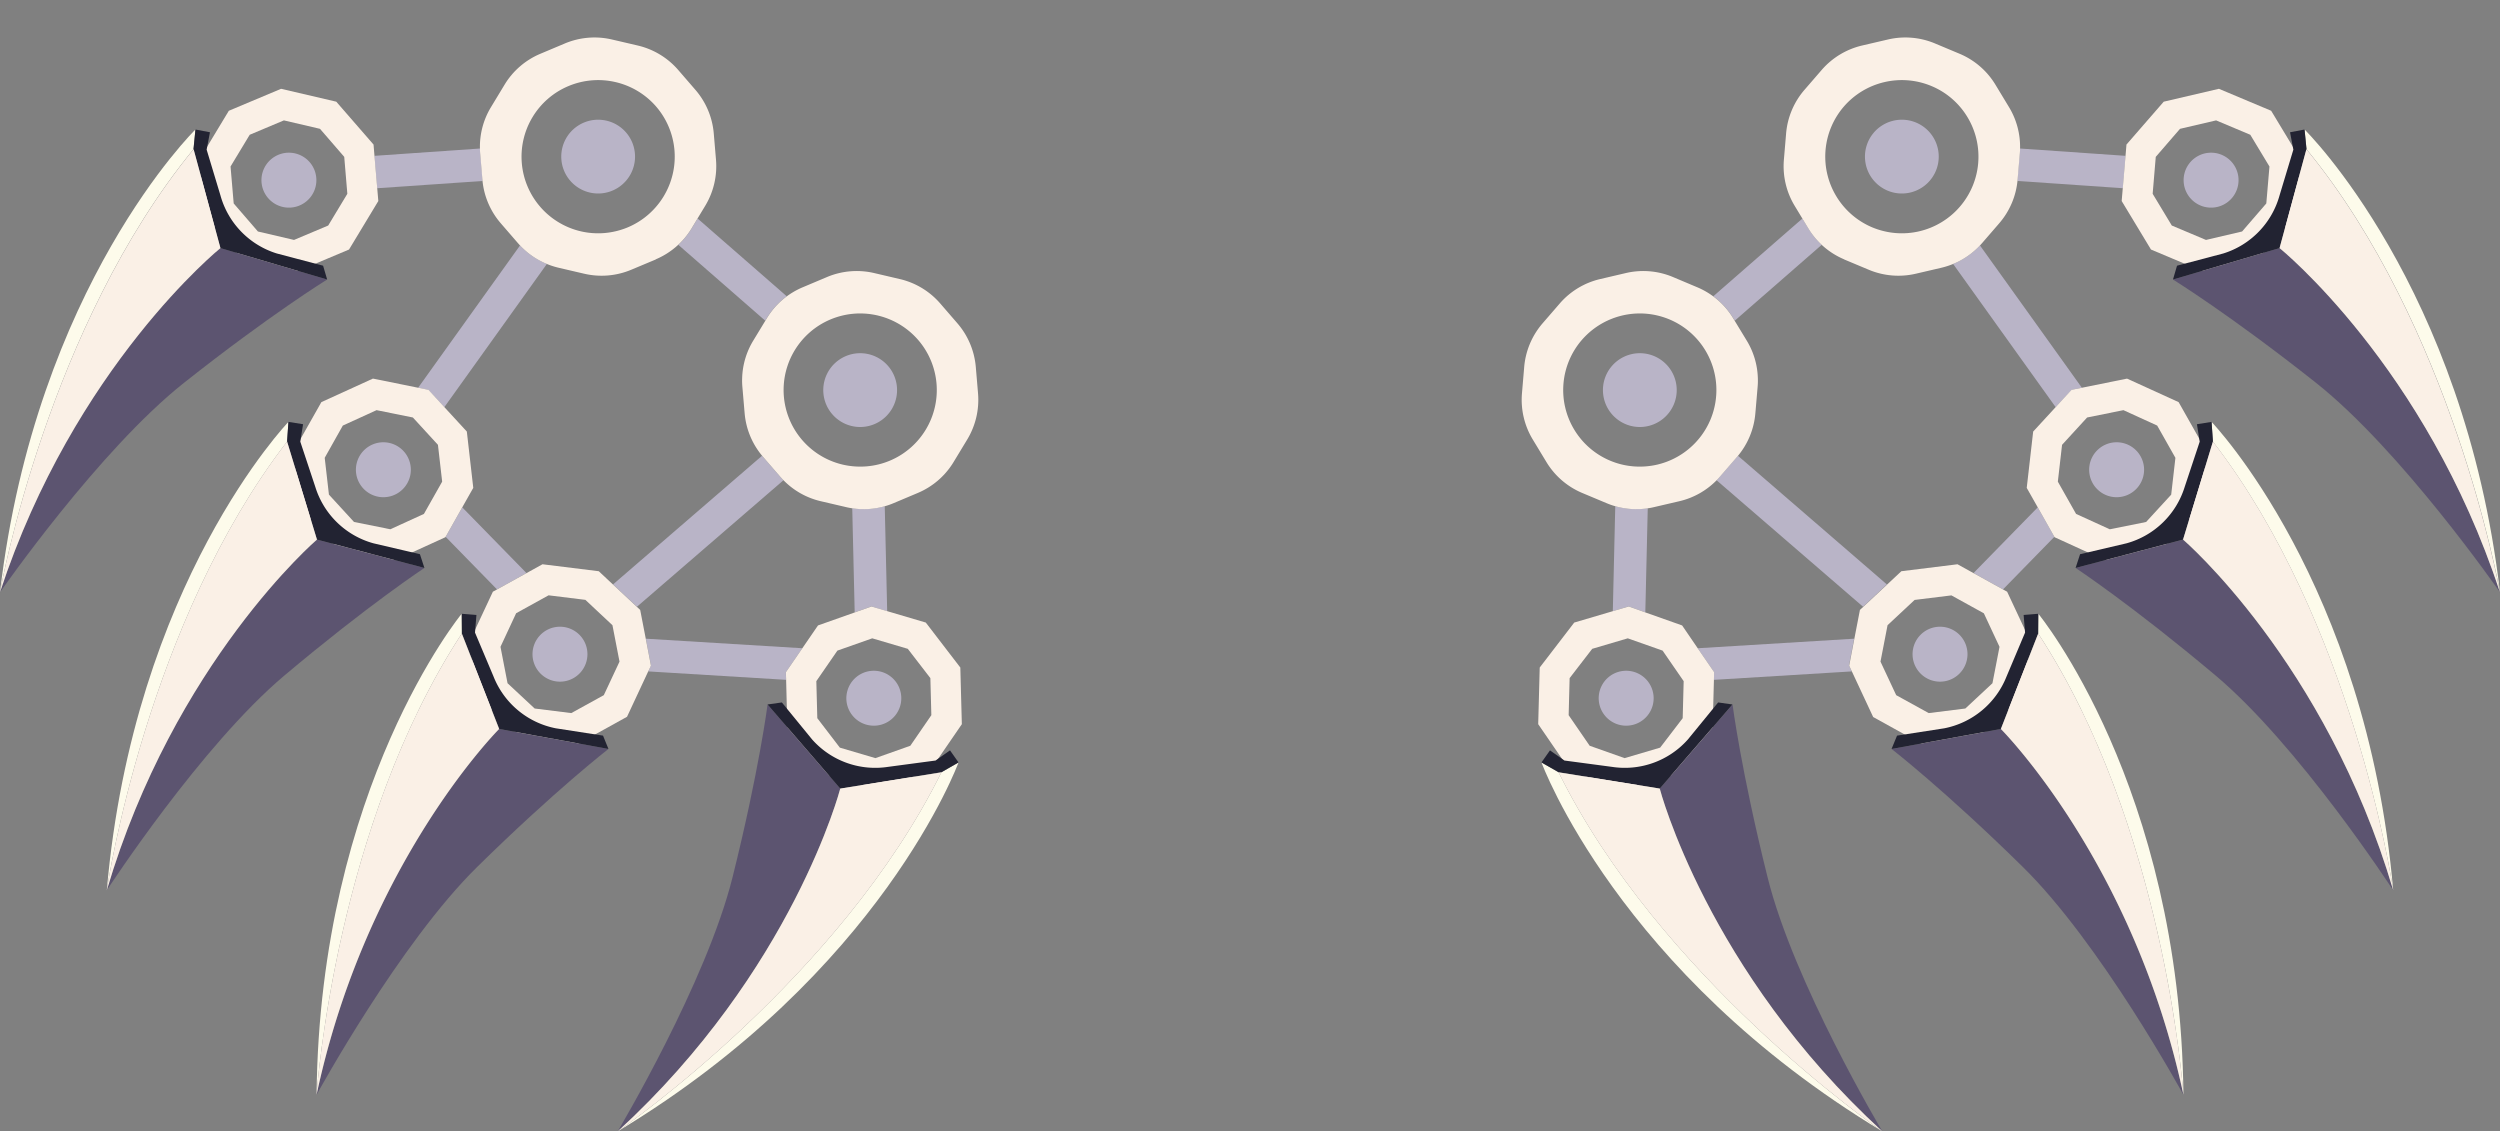 <svg id="Full_Logo" data-name="Full Logo" xmlns="http://www.w3.org/2000/svg" viewBox="0 0 1024 463.45"><rect x="0" y="0" width="1024" height="463.45" fill="#808080" stroke="none"/><defs><style>.cls-1{fill:#b9b4c7;}.cls-2{fill:linen;}.cls-3{fill:#5c5470;}.cls-4{fill:#fdfbeb;}.cls-5{fill:#222332;}.cls-6{fill:none;stroke:#000;stroke-miterlimit:10;}</style></defs><path class="cls-1" d="M197.69,74.12c0-.18,0-.35-.05-.54l-.91-10.75c-.06-.66-.09-1.32-.1-2l-43.27,3,1.13,13.27Z"/><polygon class="cls-1" points="321.98 278.46 321.89 275.32 328.63 265.52 264.54 261.61 266.65 272.57 265.51 275.01 321.98 278.46"/><path class="cls-1" d="M182,166.77l42-58.66a31.31,31.31,0,0,1-11-7.57l-41.75,58.3,4.2.85Z"/><path class="cls-1" d="M260.9,248.52l60-51.81c-.47-.47-.92-1-1.35-1.46l-7.07-8.17-.34-.4-61.05,52.7Z"/><path class="cls-1" d="M313.44,131.35l.61-1a31.43,31.43,0,0,1,8.19-9l-36.5-31.84-2.47,4.09a31.09,31.09,0,0,1-5.43,6.69Z"/><polygon class="cls-1" points="203.56 241.41 215.64 234.72 189.35 207.82 182.54 219.89 203.56 241.41"/><path class="cls-1" d="M363.39,250.33l-1-43a31.33,31.33,0,0,1-13.31.84l1,42.65,6.83-2.43Z"/><path class="cls-1" d="M253.66,76.53a15.11,15.11,0,1,0-19-1.37A15.1,15.1,0,0,0,253.66,76.53Z"/><path class="cls-1" d="M362.21,171.21a15.11,15.11,0,1,0-21.31-1.54A15.09,15.09,0,0,0,362.21,171.21Z"/><path class="cls-1" d="M125.7,82.3a11.25,11.25,0,1,0-15.87-1.15A11.23,11.23,0,0,0,125.7,82.3Z"/><path class="cls-1" d="M164.64,200.69a11.25,11.25,0,1,0-15.9-.68A11.24,11.24,0,0,0,164.64,200.69Z"/><path class="cls-1" d="M237.59,275.63a11.25,11.25,0,1,0-15.9.55A11.24,11.24,0,0,0,237.59,275.63Z"/><path class="cls-1" d="M347.14,282.78a11.25,11.25,0,1,1,7.59,14A11.23,11.23,0,0,1,347.14,282.78Z"/><path class="cls-2" d="M268.6,106.28l-10,4.19a31.33,31.33,0,0,1-19.33,1.64l-10.5-2.45a31.62,31.62,0,0,1-15.76-9.12c-.28-.3-.56-.61-.83-.92l-7.07-8.17a31.36,31.36,0,0,1-7.47-17.33c0-.18,0-.35-.05-.54l-.91-10.75c-.06-.66-.09-1.32-.1-2a31.31,31.31,0,0,1,4.5-16.9l5.59-9.24A31.34,31.34,0,0,1,221.4,22l9.95-4.19a31.34,31.34,0,0,1,19.31-1.63l10.51,2.45a31.39,31.39,0,0,1,16.6,10l7.06,8.16a31.36,31.36,0,0,1,7.53,17.87l.91,10.76a31.39,31.39,0,0,1-4.42,18.89l-3.11,5.14-2.47,4.09a31.41,31.41,0,0,1-14.67,12.68Zm3.25-25.89h0a31.41,31.41,0,0,0-3.11-36.76h0a31.37,31.37,0,0,0-16.6-10h0a31.41,31.41,0,0,0-19.33,1.64h0a31.25,31.25,0,0,0-14.66,12.67h0a31.36,31.36,0,0,0,3.12,36.76,31.08,31.08,0,0,0,7.5,6.33,31.29,31.29,0,0,0,18.89,4.42,31.79,31.79,0,0,0,9.53-2.35h0A31.38,31.38,0,0,0,271.85,80.39Z"/><path class="cls-2" d="M375.94,201.91,366,206.1a29.56,29.56,0,0,1-3.6,1.26,31.33,31.33,0,0,1-13.31.84c-.81-.12-1.62-.27-2.42-.46l-10.51-2.45a31.31,31.31,0,0,1-15.23-8.58c-.47-.47-.92-1-1.35-1.46l-7.07-8.17-.34-.4A31.32,31.32,0,0,1,305,169.21l-.09-1-.83-9.74a28.62,28.62,0,0,1-.09-3.7,31.24,31.24,0,0,1,4.5-15.18l5-8.23.61-1a31.38,31.38,0,0,1,14.69-12.69l9.94-4.19A31.37,31.37,0,0,1,358,111.83l10.51,2.46a31.31,31.31,0,0,1,16.6,10l7.06,8.16a31.42,31.42,0,0,1,7.52,17.88l.91,10.75A31.38,31.38,0,0,1,396.19,180l-5.59,9.23A31.33,31.33,0,0,1,375.94,201.91ZM379.18,176a31.37,31.37,0,0,0-3.11-36.76h0a31.46,31.46,0,0,0-26.39-10.74,31.64,31.64,0,0,0-9.53,2.35h0a31.36,31.36,0,0,0-14.66,12.67h0a31.38,31.38,0,0,0,19.71,46.79,31.69,31.69,0,0,0,9.79.71,31.12,31.12,0,0,0,9.54-2.35l.78-.34A31.32,31.32,0,0,0,379.18,176Z"/><path class="cls-2" d="M121.51,111.23l-22.6-5.29L83.73,88.38l-2-23.14,12-19.87,21.41-9,22.6,5.28L153,59.21l.39,4.69,1.13,13.27.44,5.17-12,19.87Zm20.76-31.85L141,64.25l-9.93-11.48-14.79-3.46-14,5.89-7.85,13,1.29,15.13,9.92,11.49,14.79,3.46,14-5.9Z"/><path class="cls-2" d="M138.56,225.11,122.86,208l-2.65-23.07,11.42-20.22,21.13-9.64,18.55,3.76,4.2.85,6.5,7.08,9.2,10,.4,3.47,1.52,13.31.72,6.29-4.5,7.95-6.81,12.07-.11.19-21.12,9.65Zm35.08-14.61,7.47-13.22-1.73-15.08L169.11,171l-14.87-3-13.82,6.31L133,187.52l1.73,15.08L145,213.79l14.88,3Z"/><path class="cls-2" d="M213.47,302l-17-15.84-4.42-22.8,9.83-21,1.65-.9,12.08-6.69,6.59-3.65,23.05,2.85,5.83,5.46,9.79,9.14,1.35,1.25,2.29,11.84,2.11,11L265.51,275l-8.68,18.59-20.32,11.25Zm33.85-17.26L253.75,271l-2.89-14.91L239.77,245.7l-15.07-1.86-13.29,7.34L205,264.94l2.89,14.91L219,290.21,234,292.08Z"/><path class="cls-2" d="M358.92,323.53l-22.26-6.59-14.15-18.41L322,278.46l-.09-3.14,6.73-9.8,6.41-9.34,15.06-5.33,6.83-2.43,6.47,1.91,15.8,4.67,14.14,18.42.62,23.2-13.14,19.15Zm22.56-30.59-.4-15.18-9.25-12-14.56-4.3L343,266.49,334.37,279l.4,15.17L344,306.23l14.56,4.3,14.31-5.07Z"/><path class="cls-3" d="M75.39,156.78C110.6,128.9,134,114.49,134,114.49L90.3,101.6S30.41,150,0,242.61v0C.6,241.79,40.46,184.45,75.39,156.78Z"/><path class="cls-4" d="M0,242.57c.59-3.29,19.86-109,79.25-181.46l.8-8.06S14.71,117.06,0,242.57Z"/><path class="cls-5" d="M134,114.49l-1.66-5.66-18.93-5A34.56,34.56,0,0,1,90.3,80.06L84.64,61.29,86,54.18l-5.94-1.13-.8,8.06,11,40.49Z"/><path class="cls-2" d="M90.3,101.6l-11-40.49C19.87,133.6.6,239.28,0,242.57v0C30.41,150,90.3,101.6,90.3,101.6Z"/><path class="cls-6" d="M0,242.65s0,0,0,0v0"/><path class="cls-3" d="M116.56,276.63c34.36-28.91,57.28-44,57.28-44l-44-11.6S71.39,271.14,43.75,364.66v0C44.31,363.82,82.46,305.32,116.56,276.63Z"/><path class="cls-4" d="M43.75,364.61c.49-3.3,16.62-109.51,73.84-183.73l.56-8.07S54.72,238.72,43.75,364.61Z"/><path class="cls-5" d="M173.84,232.63,172,227l-19.07-4.47a34.55,34.55,0,0,1-23.75-23L123,180.91l1.14-7.15-6-.95-.56,8.07L129.82,221Z"/><path class="cls-2" d="M129.82,221l-12.23-40.15C60.37,255.1,44.24,361.31,43.75,364.61v.05C71.39,271.14,129.82,221,129.82,221Z"/><path class="cls-6" d="M43.74,364.69h0v0"/><path class="cls-3" d="M195.5,355.05c32-31.47,53.72-48.28,53.72-48.28l-44.78-8.18S150,353.05,129.68,448.42v0C130.17,447.54,163.71,386.28,195.5,355.05Z"/><path class="cls-4" d="M129.67,448.37c.24-3.33,8.15-110.46,59.48-188.86l-.06-8.1S130.93,322,129.67,448.37Z"/><path class="cls-5" d="M249.22,306.77,247,301.31l-19.36-3a34.58,34.58,0,0,1-25.46-21.14l-7.62-18.06.59-7.22-6-.49.06,8.1,15.29,39.08Z"/><path class="cls-2" d="M204.44,298.59l-15.29-39.08c-51.33,78.4-59.24,185.53-59.48,188.86a.43.43,0,0,0,0,.05C150,353.05,204.44,298.59,204.44,298.59Z"/><path class="cls-6" d="M129.67,448.45h0v0"/><path class="cls-3" d="M300.05,359.34c10.87-43.57,14.35-70.79,14.35-70.79L344.17,323S324.83,397.51,253,463.42v0C253.48,462.55,289.26,402.58,300.05,359.34Z"/><path class="cls-4" d="M253,463.41c2.75-1.9,91.07-63.06,132.59-147.07l7-4S361.27,398.23,253,463.41Z"/><path class="cls-5" d="M314.4,288.55l5.85-.83,12.4,15.17a34.55,34.55,0,0,0,31.13,11.21l19.43-2.59,5.92-4.16,3.48,4.94-7,4L344.17,323Z"/><path class="cls-2" d="M344.17,323l41.43-6.65c-41.52,84-129.84,145.17-132.59,147.07h0C324.83,397.51,344.17,323,344.17,323Z"/><path class="cls-6" d="M253,463.45h0v0"/><path class="cls-1" d="M826.31,74.12c0-.18,0-.35.05-.54l.91-10.75c.06-.66.09-1.32.1-2l43.27,3-1.13,13.27Z"/><polygon class="cls-1" points="702.02 278.46 702.11 275.32 695.38 265.52 759.46 261.61 757.35 272.57 758.49 275.01 702.02 278.46"/><path class="cls-1" d="M842,166.77l-42-58.66a31.31,31.31,0,0,0,11-7.57l41.75,58.3-4.2.85Z"/><path class="cls-1" d="M763.1,248.52l-60-51.81c.47-.47.92-1,1.35-1.46l7.07-8.17.34-.4,61,52.7Z"/><path class="cls-1" d="M710.56,131.35l-.61-1a31.43,31.43,0,0,0-8.19-9l36.5-31.84,2.47,4.09a31.09,31.09,0,0,0,5.43,6.69Z"/><polygon class="cls-1" points="820.44 241.41 808.36 234.72 834.65 207.82 841.46 219.89 820.44 241.41"/><path class="cls-1" d="M660.61,250.33l1-43a31.33,31.33,0,0,0,13.31.84l-1,42.65-6.83-2.43Z"/><path class="cls-1" d="M770.34,76.53a15.11,15.11,0,1,1,19-1.37A15.1,15.1,0,0,1,770.34,76.53Z"/><path class="cls-1" d="M661.79,171.21a15.11,15.11,0,1,1,21.31-1.54A15.09,15.09,0,0,1,661.79,171.21Z"/><path class="cls-1" d="M898.3,82.3a11.25,11.25,0,1,1,15.87-1.15A11.23,11.23,0,0,1,898.3,82.3Z"/><path class="cls-1" d="M859.36,200.69a11.25,11.25,0,1,1,15.9-.68A11.24,11.24,0,0,1,859.36,200.69Z"/><path class="cls-1" d="M786.41,275.63a11.25,11.25,0,1,1,15.9.55A11.24,11.24,0,0,1,786.41,275.63Z"/><path class="cls-1" d="M676.86,282.78a11.25,11.25,0,1,0-7.59,14A11.23,11.23,0,0,0,676.86,282.78Z"/><path class="cls-2" d="M755.4,106.28l10,4.19a31.33,31.33,0,0,0,19.33,1.64l10.5-2.45a31.62,31.62,0,0,0,15.76-9.12c.28-.3.56-.61.83-.92l7.07-8.17a31.36,31.36,0,0,0,7.47-17.33c0-.18,0-.35.05-.54l.91-10.75c.06-.66.09-1.32.1-2a31.31,31.31,0,0,0-4.5-16.9l-5.59-9.24A31.34,31.34,0,0,0,802.6,22l-10-4.19a31.34,31.34,0,0,0-19.31-1.63l-10.51,2.45a31.39,31.39,0,0,0-16.6,10l-7.06,8.16a31.36,31.36,0,0,0-7.53,17.87l-.91,10.76a31.39,31.39,0,0,0,4.42,18.89l3.11,5.14,2.47,4.09a31.41,31.41,0,0,0,14.67,12.68Zm-3.25-25.89h0a31.41,31.41,0,0,1,3.11-36.76h0a31.37,31.37,0,0,1,16.6-10h0a31.41,31.41,0,0,1,19.33,1.64h0a31.25,31.25,0,0,1,14.66,12.67h0a31.36,31.36,0,0,1-3.12,36.76,31.08,31.08,0,0,1-7.5,6.33,31.29,31.29,0,0,1-18.89,4.42,31.79,31.79,0,0,1-9.53-2.35h0A31.38,31.38,0,0,1,752.15,80.39Z"/><path class="cls-2" d="M648.06,201.91l10,4.19a29.56,29.56,0,0,0,3.6,1.26,31.33,31.33,0,0,0,13.31.84c.81-.12,1.62-.27,2.42-.46l10.51-2.45a31.31,31.31,0,0,0,15.23-8.58c.47-.47.92-1,1.35-1.46l7.07-8.17.34-.4A31.32,31.32,0,0,0,719,169.21l.09-1,.83-9.74a28.62,28.62,0,0,0,.09-3.7,31.24,31.24,0,0,0-4.5-15.18l-5-8.23-.61-1a31.38,31.38,0,0,0-14.69-12.69l-9.94-4.19A31.37,31.37,0,0,0,666,111.83l-10.51,2.46a31.31,31.31,0,0,0-16.6,10l-7.06,8.16a31.42,31.42,0,0,0-7.52,17.88l-.91,10.75A31.38,31.38,0,0,0,627.81,180l5.59,9.23A31.33,31.33,0,0,0,648.06,201.91ZM644.82,176a31.37,31.37,0,0,1,3.11-36.76h0a31.46,31.46,0,0,1,26.39-10.74,31.64,31.64,0,0,1,9.53,2.35h0a31.36,31.36,0,0,1,14.66,12.67h0a31.38,31.38,0,0,1-19.71,46.79,31.69,31.69,0,0,1-9.79.71,31.12,31.12,0,0,1-9.54-2.35l-.78-.34A31.32,31.32,0,0,1,644.82,176Z"/><path class="cls-2" d="M902.49,111.23l22.6-5.29,15.18-17.56,2-23.14-12-19.87-21.41-9-22.6,5.28L871,59.21l-.39,4.69-1.13,13.27-.44,5.17,12,19.87ZM881.73,79.38,883,64.25l9.93-11.48,14.79-3.46,14,5.89,7.85,13-1.29,15.13-9.92,11.49-14.79,3.46-14-5.9Z"/><path class="cls-2" d="M885.44,225.11l15.7-17.1,2.65-23.07-11.42-20.22-21.13-9.64-18.55,3.76-4.2.85-6.5,7.08-9.2,10-.4,3.47-1.52,13.31-.72,6.29,4.5,7.95,6.81,12.07.11.19,21.12,9.65ZM850.36,210.5l-7.47-13.22,1.73-15.08L854.89,171l14.87-3,13.82,6.31,7.47,13.22-1.73,15.08-10.27,11.19-14.88,3Z"/><path class="cls-2" d="M810.53,302l17-15.84,4.42-22.8-9.83-21-1.65-.9-12.08-6.69-6.59-3.65-23,2.85-5.83,5.46-9.79,9.14-1.35,1.25-2.29,11.84-2.11,11,1.14,2.44,8.68,18.59,20.32,11.25Zm-33.85-17.26L770.25,271l2.89-14.91,11.09-10.36,15.07-1.86,13.29,7.34L819,264.94l-2.89,14.91L805,290.21,790,292.08Z"/><path class="cls-2" d="M665.08,323.53l22.26-6.59,14.15-18.41.53-20.07.09-3.14-6.73-9.8L689,256.18l-15.06-5.33-6.83-2.43-6.47,1.91L644.81,255l-14.14,18.42-.62,23.2,13.14,19.15Zm-22.56-30.59.4-15.18,9.25-12,14.56-4.3L681,266.49,689.63,279l-.4,15.17L680,306.23l-14.56,4.3-14.31-5.07Z"/><path class="cls-3" d="M948.61,156.78c-35.21-27.88-58.56-42.29-58.56-42.29L933.7,101.6s59.89,48.36,90.29,141v0C1023.4,241.79,983.54,184.45,948.61,156.78Z"/><path class="cls-4" d="M1024,242.57c-.59-3.29-19.86-109-79.25-181.46l-.8-8.06S1009.29,117.06,1024,242.57Z"/><path class="cls-5" d="M890.05,114.49l1.66-5.66,18.93-5A34.56,34.56,0,0,0,933.7,80.06l5.66-18.77L938,54.18l5.94-1.13.8,8.06-11,40.49Z"/><path class="cls-2" d="M933.7,101.6l11-40.49c59.39,72.49,78.66,178.17,79.25,181.46v0C993.59,150,933.7,101.6,933.7,101.6Z"/><path class="cls-6" d="M1024,242.65s0,0,0,0v0"/><path class="cls-3" d="M907.44,276.63c-34.36-28.91-57.28-44-57.28-44l44-11.6s58.43,50.11,86.07,143.63v0C979.69,363.82,941.54,305.32,907.44,276.63Z"/><path class="cls-4" d="M980.25,364.61c-.49-3.3-16.62-109.51-73.84-183.73l-.56-8.07S969.28,238.72,980.25,364.61Z"/><path class="cls-5" d="M850.16,232.63,852,227l19.07-4.47a34.55,34.55,0,0,0,23.75-23L901,180.91l-1.14-7.15,6-.95.56,8.07L894.18,221Z"/><path class="cls-2" d="M894.18,221l12.23-40.15c57.22,74.22,73.35,180.43,73.84,183.73v.05C952.61,271.14,894.18,221,894.18,221Z"/><path class="cls-6" d="M980.26,364.69h0v0"/><path class="cls-3" d="M828.5,355.05c-32-31.47-53.72-48.28-53.72-48.28l44.78-8.18s54.4,54.46,74.76,149.83v0C893.83,447.54,860.29,386.28,828.5,355.05Z"/><path class="cls-4" d="M894.33,448.37c-.24-3.33-8.15-110.46-59.48-188.86l.06-8.1S893.07,322,894.33,448.37Z"/><path class="cls-5" d="M774.78,306.77l2.25-5.46,19.36-3a34.58,34.58,0,0,0,25.46-21.14l7.62-18.06-.59-7.22,6-.49-.06,8.1-15.29,39.08Z"/><path class="cls-2" d="M819.56,298.59l15.29-39.08c51.33,78.4,59.24,185.53,59.48,188.86a.43.43,0,0,1,0,.05C874,353.05,819.56,298.59,819.56,298.59Z"/><path class="cls-6" d="M894.33,448.45h0v0"/><path class="cls-3" d="M724,359.34c-10.87-43.57-14.35-70.79-14.35-70.79L679.83,323s19.34,74.52,91.2,140.43v0C770.52,462.55,734.74,402.58,724,359.34Z"/><path class="cls-4" d="M771,463.41c-2.75-1.9-91.07-63.06-132.59-147.07l-7-4S662.73,398.23,771,463.41Z"/><path class="cls-5" d="M709.6,288.55l-5.85-.83-12.4,15.17a34.55,34.55,0,0,1-31.13,11.21l-19.43-2.59-5.92-4.16-3.48,4.94,7,4L679.83,323Z"/><path class="cls-2" d="M679.83,323l-41.43-6.65c41.52,84,129.84,145.17,132.59,147.07h0C699.17,397.51,679.83,323,679.83,323Z"/><path class="cls-6" d="M771.05,463.45h0v0"/></svg>